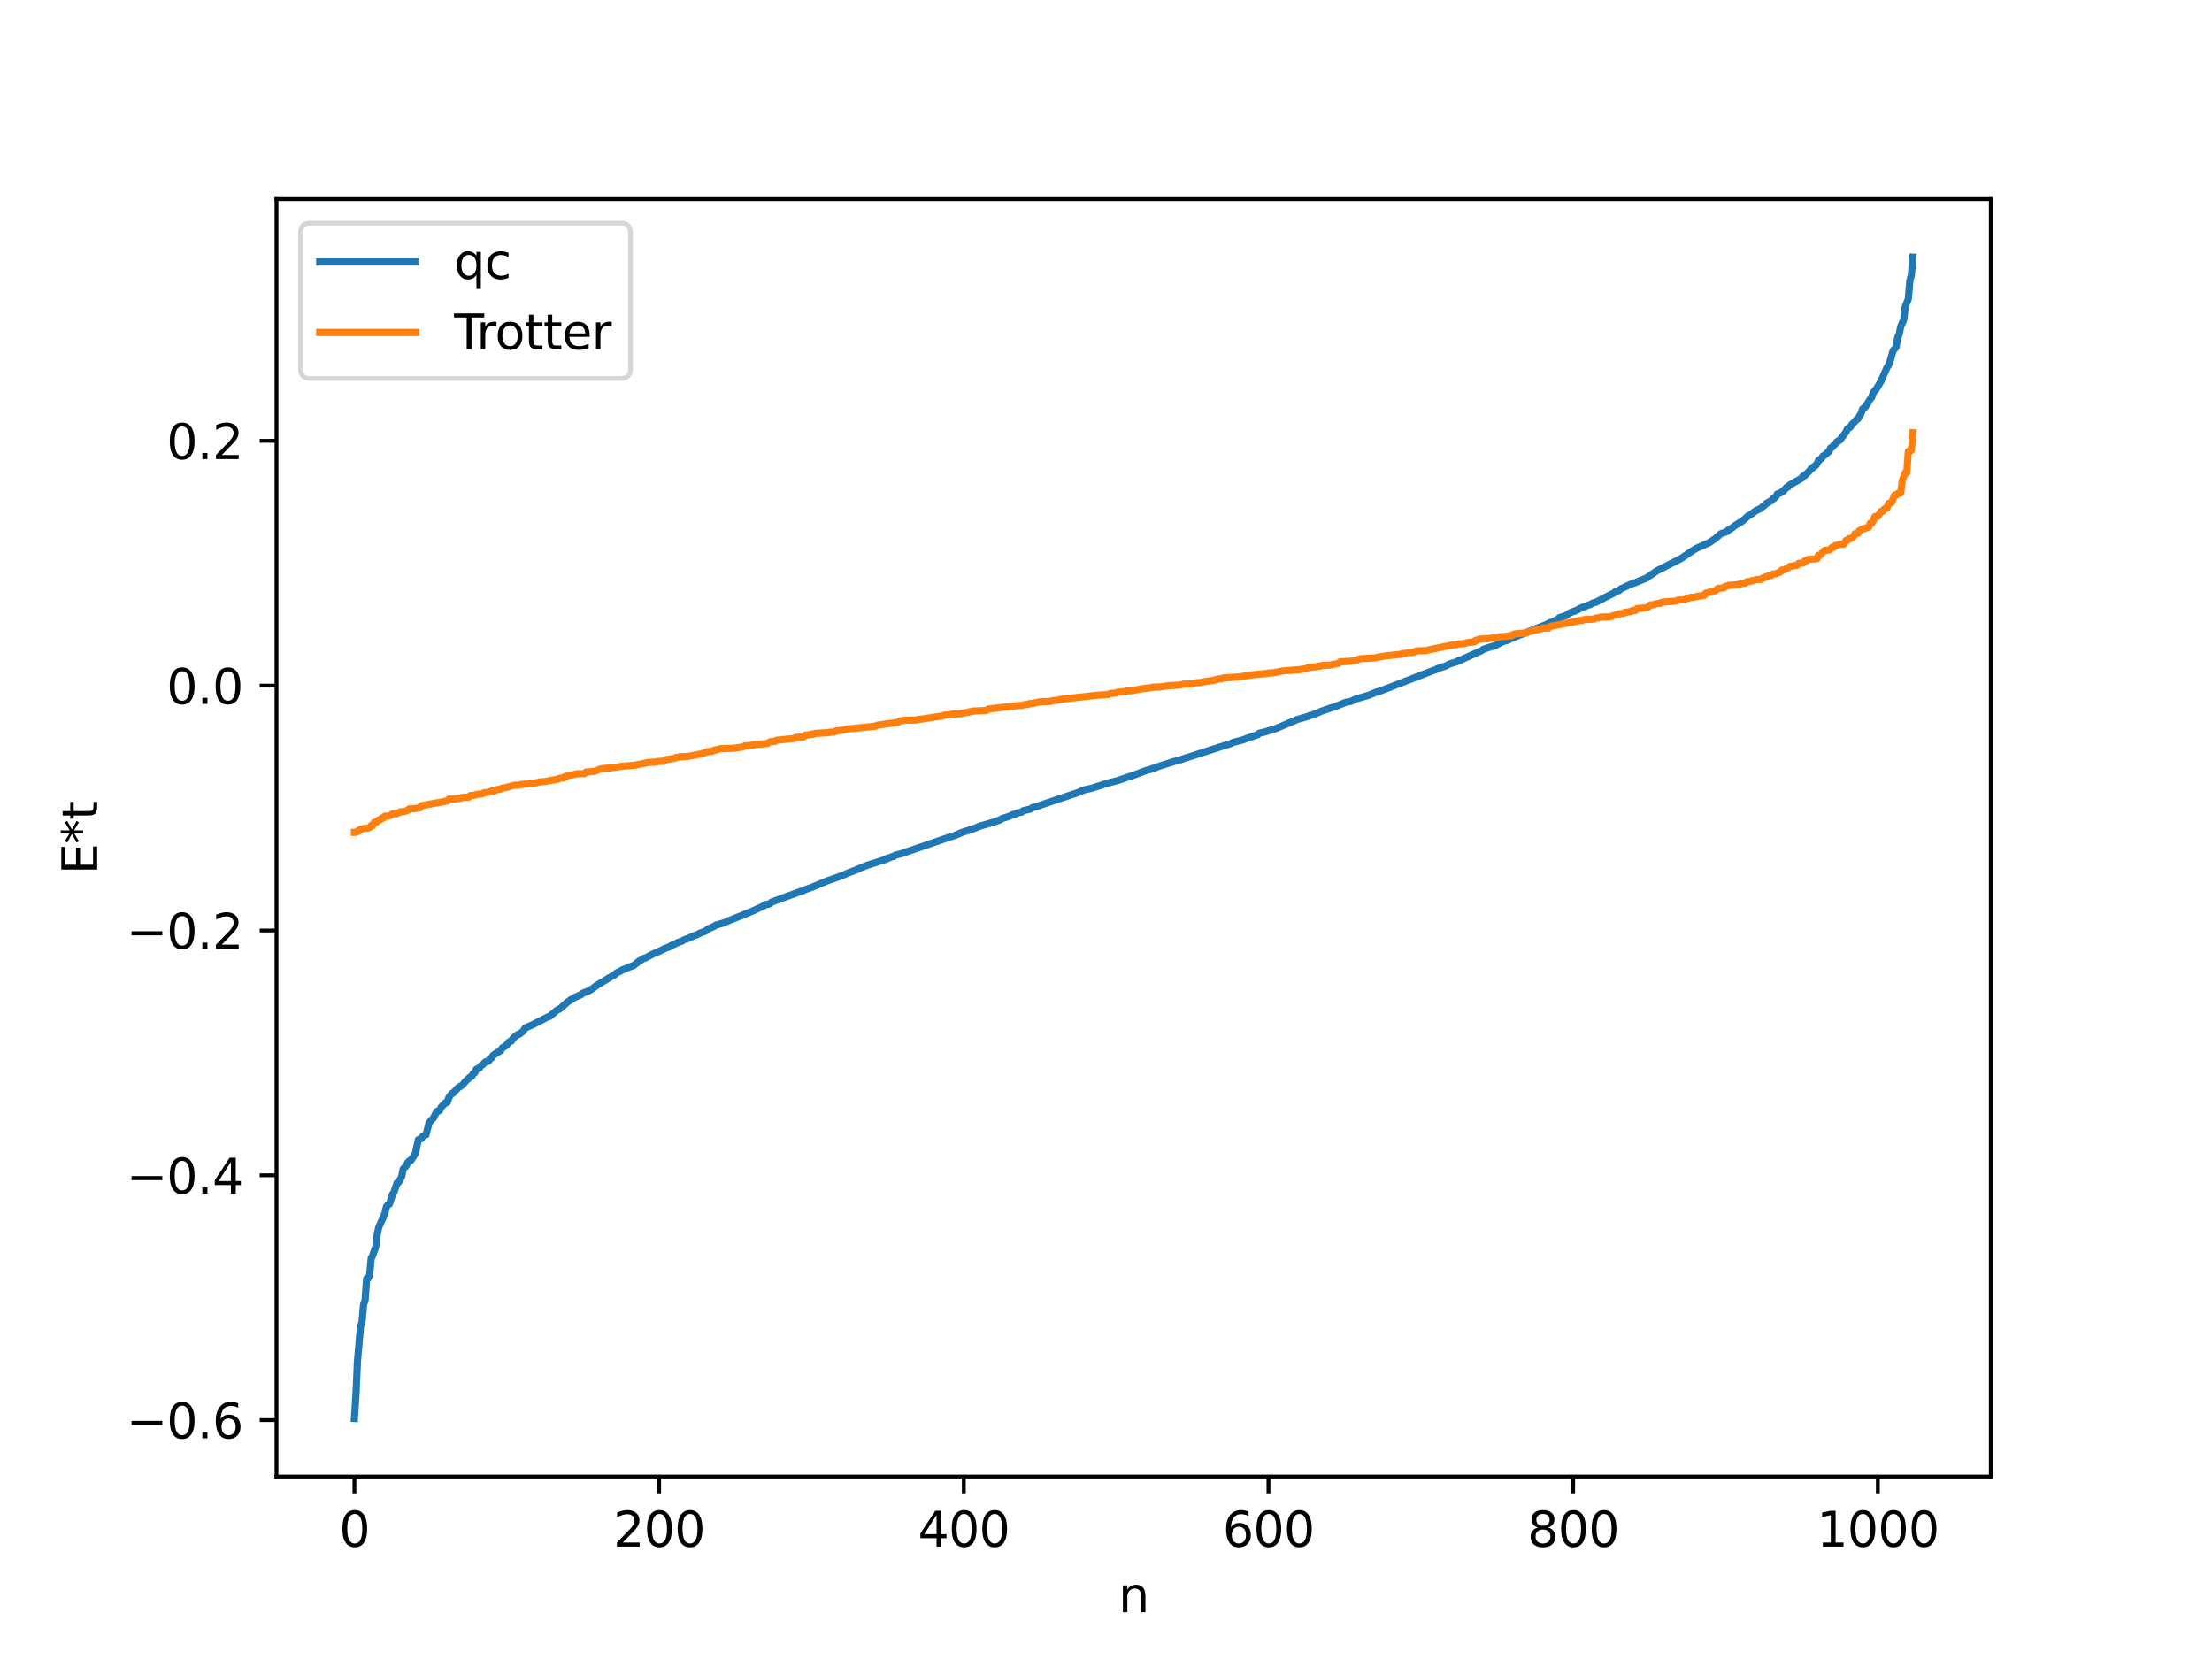 <?xml version="1.0" encoding="utf-8" standalone="no"?>
<!DOCTYPE svg PUBLIC "-//W3C//DTD SVG 1.1//EN"
  "http://www.w3.org/Graphics/SVG/1.1/DTD/svg11.dtd">
<svg xmlns:xlink="http://www.w3.org/1999/xlink" width="460.8pt" height="345.6pt" viewBox="0 0 460.8 345.6" xmlns="http://www.w3.org/2000/svg" version="1.1">
 <defs>
  <style type="text/css">*{stroke-linejoin: round; stroke-linecap: butt}</style>
 </defs>
 <g id="figure_1">
  <g id="patch_1">
   <path d="M 0 345.6 
L 460.8 345.6 
L 460.8 0 
L 0 0 
z
" style="fill: #ffffff"/>
  </g>
  <g id="axes_1">
   <g id="patch_2">
    <path d="M 57.6 307.584 
L 414.72 307.584 
L 414.72 41.472 
L 57.6 41.472 
z
" style="fill: #ffffff"/>
   </g>
   <g id="matplotlib.axis_1">
    <g id="xtick_1">
     <g id="line2d_1">
      <defs>
       <path id="m9317041ef8" d="M 0 0 
L 0 3.5 
" style="stroke: #000000; stroke-width: 0.8"/>
      </defs>
      <g>
       <use xlink:href="#m9317041ef8" x="73.833" y="307.584" style="stroke: #000000; stroke-width: 0.8"/>
      </g>
     </g>
     <g id="text_1">
      <!-- 0 -->
      <g transform="translate(70.651 322.182) scale(0.1 -0.1)">
       <defs>
        <path id="DejaVuSans-30" d="M 2034 4250 
Q 1547 4250 1301 3770 
Q 1056 3291 1056 2328 
Q 1056 1369 1301 889 
Q 1547 409 2034 409 
Q 2525 409 2770 889 
Q 3016 1369 3016 2328 
Q 3016 3291 2770 3770 
Q 2525 4250 2034 4250 
z
M 2034 4750 
Q 2819 4750 3233 4129 
Q 3647 3509 3647 2328 
Q 3647 1150 3233 529 
Q 2819 -91 2034 -91 
Q 1250 -91 836 529 
Q 422 1150 422 2328 
Q 422 3509 836 4129 
Q 1250 4750 2034 4750 
z
" transform="scale(0.016)"/>
       </defs>
       <use xlink:href="#DejaVuSans-30"/>
      </g>
     </g>
    </g>
    <g id="xtick_2">
     <g id="line2d_2">
      <g>
       <use xlink:href="#m9317041ef8" x="137.304" y="307.584" style="stroke: #000000; stroke-width: 0.8"/>
      </g>
     </g>
     <g id="text_2">
      <!-- 200 -->
      <g transform="translate(127.76 322.182) scale(0.1 -0.1)">
       <defs>
        <path id="DejaVuSans-32" d="M 1228 531 
L 3431 531 
L 3431 0 
L 469 0 
L 469 531 
Q 828 903 1448 1529 
Q 2069 2156 2228 2338 
Q 2531 2678 2651 2914 
Q 2772 3150 2772 3378 
Q 2772 3750 2511 3984 
Q 2250 4219 1831 4219 
Q 1534 4219 1204 4116 
Q 875 4013 500 3803 
L 500 4441 
Q 881 4594 1212 4672 
Q 1544 4750 1819 4750 
Q 2544 4750 2975 4387 
Q 3406 4025 3406 3419 
Q 3406 3131 3298 2873 
Q 3191 2616 2906 2266 
Q 2828 2175 2409 1742 
Q 1991 1309 1228 531 
z
" transform="scale(0.016)"/>
       </defs>
       <use xlink:href="#DejaVuSans-32"/>
       <use xlink:href="#DejaVuSans-30" x="63.623"/>
       <use xlink:href="#DejaVuSans-30" x="127.246"/>
      </g>
     </g>
    </g>
    <g id="xtick_3">
     <g id="line2d_3">
      <g>
       <use xlink:href="#m9317041ef8" x="200.775" y="307.584" style="stroke: #000000; stroke-width: 0.8"/>
      </g>
     </g>
     <g id="text_3">
      <!-- 400 -->
      <g transform="translate(191.231 322.182) scale(0.1 -0.1)">
       <defs>
        <path id="DejaVuSans-34" d="M 2419 4116 
L 825 1625 
L 2419 1625 
L 2419 4116 
z
M 2253 4666 
L 3047 4666 
L 3047 1625 
L 3713 1625 
L 3713 1100 
L 3047 1100 
L 3047 0 
L 2419 0 
L 2419 1100 
L 313 1100 
L 313 1709 
L 2253 4666 
z
" transform="scale(0.016)"/>
       </defs>
       <use xlink:href="#DejaVuSans-34"/>
       <use xlink:href="#DejaVuSans-30" x="63.623"/>
       <use xlink:href="#DejaVuSans-30" x="127.246"/>
      </g>
     </g>
    </g>
    <g id="xtick_4">
     <g id="line2d_4">
      <g>
       <use xlink:href="#m9317041ef8" x="264.246" y="307.584" style="stroke: #000000; stroke-width: 0.8"/>
      </g>
     </g>
     <g id="text_4">
      <!-- 600 -->
      <g transform="translate(254.702 322.182) scale(0.1 -0.1)">
       <defs>
        <path id="DejaVuSans-36" d="M 2113 2584 
Q 1688 2584 1439 2293 
Q 1191 2003 1191 1497 
Q 1191 994 1439 701 
Q 1688 409 2113 409 
Q 2538 409 2786 701 
Q 3034 994 3034 1497 
Q 3034 2003 2786 2293 
Q 2538 2584 2113 2584 
z
M 3366 4563 
L 3366 3988 
Q 3128 4100 2886 4159 
Q 2644 4219 2406 4219 
Q 1781 4219 1451 3797 
Q 1122 3375 1075 2522 
Q 1259 2794 1537 2939 
Q 1816 3084 2150 3084 
Q 2853 3084 3261 2657 
Q 3669 2231 3669 1497 
Q 3669 778 3244 343 
Q 2819 -91 2113 -91 
Q 1303 -91 875 529 
Q 447 1150 447 2328 
Q 447 3434 972 4092 
Q 1497 4750 2381 4750 
Q 2619 4750 2861 4703 
Q 3103 4656 3366 4563 
z
" transform="scale(0.016)"/>
       </defs>
       <use xlink:href="#DejaVuSans-36"/>
       <use xlink:href="#DejaVuSans-30" x="63.623"/>
       <use xlink:href="#DejaVuSans-30" x="127.246"/>
      </g>
     </g>
    </g>
    <g id="xtick_5">
     <g id="line2d_5">
      <g>
       <use xlink:href="#m9317041ef8" x="327.717" y="307.584" style="stroke: #000000; stroke-width: 0.8"/>
      </g>
     </g>
     <g id="text_5">
      <!-- 800 -->
      <g transform="translate(318.173 322.182) scale(0.1 -0.1)">
       <defs>
        <path id="DejaVuSans-38" d="M 2034 2216 
Q 1584 2216 1326 1975 
Q 1069 1734 1069 1313 
Q 1069 891 1326 650 
Q 1584 409 2034 409 
Q 2484 409 2743 651 
Q 3003 894 3003 1313 
Q 3003 1734 2745 1975 
Q 2488 2216 2034 2216 
z
M 1403 2484 
Q 997 2584 770 2862 
Q 544 3141 544 3541 
Q 544 4100 942 4425 
Q 1341 4750 2034 4750 
Q 2731 4750 3128 4425 
Q 3525 4100 3525 3541 
Q 3525 3141 3298 2862 
Q 3072 2584 2669 2484 
Q 3125 2378 3379 2068 
Q 3634 1759 3634 1313 
Q 3634 634 3220 271 
Q 2806 -91 2034 -91 
Q 1263 -91 848 271 
Q 434 634 434 1313 
Q 434 1759 690 2068 
Q 947 2378 1403 2484 
z
M 1172 3481 
Q 1172 3119 1398 2916 
Q 1625 2713 2034 2713 
Q 2441 2713 2670 2916 
Q 2900 3119 2900 3481 
Q 2900 3844 2670 4047 
Q 2441 4250 2034 4250 
Q 1625 4250 1398 4047 
Q 1172 3844 1172 3481 
z
" transform="scale(0.016)"/>
       </defs>
       <use xlink:href="#DejaVuSans-38"/>
       <use xlink:href="#DejaVuSans-30" x="63.623"/>
       <use xlink:href="#DejaVuSans-30" x="127.246"/>
      </g>
     </g>
    </g>
    <g id="xtick_6">
     <g id="line2d_6">
      <g>
       <use xlink:href="#m9317041ef8" x="391.188" y="307.584" style="stroke: #000000; stroke-width: 0.8"/>
      </g>
     </g>
     <g id="text_6">
      <!-- 1000 -->
      <g transform="translate(378.463 322.182) scale(0.1 -0.1)">
       <defs>
        <path id="DejaVuSans-31" d="M 794 531 
L 1825 531 
L 1825 4091 
L 703 3866 
L 703 4441 
L 1819 4666 
L 2450 4666 
L 2450 531 
L 3481 531 
L 3481 0 
L 794 0 
L 794 531 
z
" transform="scale(0.016)"/>
       </defs>
       <use xlink:href="#DejaVuSans-31"/>
       <use xlink:href="#DejaVuSans-30" x="63.623"/>
       <use xlink:href="#DejaVuSans-30" x="127.246"/>
       <use xlink:href="#DejaVuSans-30" x="190.869"/>
      </g>
     </g>
    </g>
    <g id="text_7">
     <!-- n -->
     <g transform="translate(232.991 335.861) scale(0.1 -0.1)">
      <defs>
       <path id="DejaVuSans-6e" d="M 3513 2113 
L 3513 0 
L 2938 0 
L 2938 2094 
Q 2938 2591 2744 2837 
Q 2550 3084 2163 3084 
Q 1697 3084 1428 2787 
Q 1159 2491 1159 1978 
L 1159 0 
L 581 0 
L 581 3500 
L 1159 3500 
L 1159 2956 
Q 1366 3272 1645 3428 
Q 1925 3584 2291 3584 
Q 2894 3584 3203 3211 
Q 3513 2838 3513 2113 
z
" transform="scale(0.016)"/>
      </defs>
      <use xlink:href="#DejaVuSans-6e"/>
     </g>
    </g>
   </g>
   <g id="matplotlib.axis_2">
    <g id="ytick_1">
     <g id="line2d_7">
      <defs>
       <path id="m12dcce694f" d="M 0 0 
L -3.5 0 
" style="stroke: #000000; stroke-width: 0.8"/>
      </defs>
      <g>
       <use xlink:href="#m12dcce694f" x="57.6" y="295.83" style="stroke: #000000; stroke-width: 0.8"/>
      </g>
     </g>
     <g id="text_8">
      <!-- −0.6 -->
      <g transform="translate(26.317 299.629) scale(0.1 -0.1)">
       <defs>
        <path id="DejaVuSans-2212" d="M 678 2272 
L 4684 2272 
L 4684 1741 
L 678 1741 
L 678 2272 
z
" transform="scale(0.016)"/>
        <path id="DejaVuSans-2e" d="M 684 794 
L 1344 794 
L 1344 0 
L 684 0 
L 684 794 
z
" transform="scale(0.016)"/>
       </defs>
       <use xlink:href="#DejaVuSans-2212"/>
       <use xlink:href="#DejaVuSans-30" x="83.789"/>
       <use xlink:href="#DejaVuSans-2e" x="147.412"/>
       <use xlink:href="#DejaVuSans-36" x="179.199"/>
      </g>
     </g>
    </g>
    <g id="ytick_2">
     <g id="line2d_8">
      <g>
       <use xlink:href="#m12dcce694f" x="57.6" y="244.831" style="stroke: #000000; stroke-width: 0.8"/>
      </g>
     </g>
     <g id="text_9">
      <!-- −0.4 -->
      <g transform="translate(26.317 248.63) scale(0.1 -0.1)">
       <use xlink:href="#DejaVuSans-2212"/>
       <use xlink:href="#DejaVuSans-30" x="83.789"/>
       <use xlink:href="#DejaVuSans-2e" x="147.412"/>
       <use xlink:href="#DejaVuSans-34" x="179.199"/>
      </g>
     </g>
    </g>
    <g id="ytick_3">
     <g id="line2d_9">
      <g>
       <use xlink:href="#m12dcce694f" x="57.6" y="193.832" style="stroke: #000000; stroke-width: 0.8"/>
      </g>
     </g>
     <g id="text_10">
      <!-- −0.2 -->
      <g transform="translate(26.317 197.631) scale(0.1 -0.1)">
       <use xlink:href="#DejaVuSans-2212"/>
       <use xlink:href="#DejaVuSans-30" x="83.789"/>
       <use xlink:href="#DejaVuSans-2e" x="147.412"/>
       <use xlink:href="#DejaVuSans-32" x="179.199"/>
      </g>
     </g>
    </g>
    <g id="ytick_4">
     <g id="line2d_10">
      <g>
       <use xlink:href="#m12dcce694f" x="57.6" y="142.833" style="stroke: #000000; stroke-width: 0.8"/>
      </g>
     </g>
     <g id="text_11">
      <!-- 0.0 -->
      <g transform="translate(34.697 146.632) scale(0.1 -0.1)">
       <use xlink:href="#DejaVuSans-30"/>
       <use xlink:href="#DejaVuSans-2e" x="63.623"/>
       <use xlink:href="#DejaVuSans-30" x="95.41"/>
      </g>
     </g>
    </g>
    <g id="ytick_5">
     <g id="line2d_11">
      <g>
       <use xlink:href="#m12dcce694f" x="57.6" y="91.834" style="stroke: #000000; stroke-width: 0.8"/>
      </g>
     </g>
     <g id="text_12">
      <!-- 0.2 -->
      <g transform="translate(34.697 95.633) scale(0.1 -0.1)">
       <use xlink:href="#DejaVuSans-30"/>
       <use xlink:href="#DejaVuSans-2e" x="63.623"/>
       <use xlink:href="#DejaVuSans-32" x="95.41"/>
      </g>
     </g>
    </g>
    <g id="text_13">
     <!-- E*t -->
     <g transform="translate(20.238 182.148) rotate(-90) scale(0.1 -0.1)">
      <defs>
       <path id="DejaVuSans-45" d="M 628 4666 
L 3578 4666 
L 3578 4134 
L 1259 4134 
L 1259 2753 
L 3481 2753 
L 3481 2222 
L 1259 2222 
L 1259 531 
L 3634 531 
L 3634 0 
L 628 0 
L 628 4666 
z
" transform="scale(0.016)"/>
       <path id="DejaVuSans-2a" d="M 3009 3897 
L 1888 3291 
L 3009 2681 
L 2828 2375 
L 1778 3009 
L 1778 1831 
L 1422 1831 
L 1422 3009 
L 372 2375 
L 191 2681 
L 1313 3291 
L 191 3897 
L 372 4206 
L 1422 3572 
L 1422 4750 
L 1778 4750 
L 1778 3572 
L 2828 4206 
L 3009 3897 
z
" transform="scale(0.016)"/>
       <path id="DejaVuSans-74" d="M 1172 4494 
L 1172 3500 
L 2356 3500 
L 2356 3053 
L 1172 3053 
L 1172 1153 
Q 1172 725 1289 603 
Q 1406 481 1766 481 
L 2356 481 
L 2356 0 
L 1766 0 
Q 1100 0 847 248 
Q 594 497 594 1153 
L 594 3053 
L 172 3053 
L 172 3500 
L 594 3500 
L 594 4494 
L 1172 4494 
z
" transform="scale(0.016)"/>
      </defs>
      <use xlink:href="#DejaVuSans-45"/>
      <use xlink:href="#DejaVuSans-2a" x="63.184"/>
      <use xlink:href="#DejaVuSans-74" x="113.184"/>
     </g>
    </g>
   </g>
   <g id="line2d_12">
    <path d="M 73.833 295.488 
L 74.15 290.588 
L 74.467 283.549 
L 75.102 276.358 
L 75.42 275.37 
L 75.737 271.747 
L 76.054 270.885 
L 76.372 266.409 
L 76.689 266.291 
L 77.006 265.578 
L 77.324 262.119 
L 77.641 261.508 
L 78.276 259.703 
L 78.593 257.014 
L 78.91 255.643 
L 80.18 252.802 
L 80.497 251.371 
L 80.815 250.986 
L 81.132 250.816 
L 81.767 248.777 
L 82.084 248.345 
L 82.719 246.405 
L 83.036 246.293 
L 83.671 245.121 
L 83.988 243.543 
L 84.623 242.825 
L 84.94 242.177 
L 85.258 241.834 
L 85.575 241.768 
L 86.527 240.311 
L 87.162 237.41 
L 87.796 237.17 
L 88.114 236.647 
L 88.748 236.391 
L 89.383 233.901 
L 90.335 232.841 
L 90.97 231.528 
L 91.287 231.501 
L 91.605 231.276 
L 91.922 230.615 
L 92.874 229.671 
L 93.191 229.626 
L 93.509 228.606 
L 94.143 227.784 
L 94.461 227.661 
L 95.413 226.617 
L 96.365 226.004 
L 97 225.234 
L 97.952 224.363 
L 98.269 224.251 
L 98.586 223.627 
L 98.904 223.469 
L 99.221 222.758 
L 99.856 222.51 
L 100.173 222.015 
L 100.491 221.841 
L 101.125 221.21 
L 101.76 221.062 
L 102.077 220.558 
L 102.395 220.418 
L 102.712 219.86 
L 103.981 219.027 
L 104.299 218.876 
L 104.616 218.312 
L 105.568 217.715 
L 105.886 217.176 
L 106.203 216.953 
L 106.52 216.894 
L 106.838 216.333 
L 107.79 215.544 
L 108.107 215.48 
L 109.059 214.75 
L 109.377 214.155 
L 110.963 213.469 
L 114.137 211.832 
L 114.454 211.774 
L 116.041 210.435 
L 116.676 210.12 
L 118.262 208.699 
L 118.58 208.54 
L 118.897 208.243 
L 119.215 208.162 
L 119.532 207.867 
L 120.801 207.323 
L 121.119 207.163 
L 121.436 206.879 
L 122.705 206.39 
L 123.34 206.003 
L 124.292 205.282 
L 126.196 204.136 
L 126.831 203.735 
L 128.1 203.011 
L 128.418 202.686 
L 129.37 202.23 
L 129.687 202.023 
L 130.322 201.792 
L 131.591 201.248 
L 131.909 201.209 
L 133.178 200.172 
L 133.496 200.054 
L 134.13 199.621 
L 134.448 199.565 
L 136.034 198.727 
L 137.621 198.03 
L 138.573 197.558 
L 139.525 197.213 
L 139.843 196.952 
L 140.477 196.713 
L 141.112 196.384 
L 141.747 196.139 
L 142.064 196.059 
L 142.699 195.679 
L 143.016 195.643 
L 144.286 195.054 
L 145.238 194.701 
L 145.872 194.355 
L 146.824 194.017 
L 147.142 193.865 
L 147.459 193.534 
L 148.729 192.994 
L 149.046 192.748 
L 150.95 192.196 
L 151.585 191.868 
L 154.441 190.743 
L 156.98 189.686 
L 159.201 188.654 
L 159.519 188.432 
L 160.153 188.357 
L 160.788 187.897 
L 166.818 185.691 
L 167.135 185.629 
L 167.77 185.305 
L 169.039 184.875 
L 172.213 183.544 
L 175.704 182.299 
L 176.339 181.994 
L 178.56 181.132 
L 179.512 180.683 
L 179.829 180.597 
L 180.464 180.312 
L 184.59 179.005 
L 184.907 178.765 
L 185.224 178.729 
L 185.859 178.443 
L 186.177 178.416 
L 186.494 178.146 
L 187.763 177.835 
L 197.919 174.339 
L 198.871 174.06 
L 200.458 173.387 
L 202.362 172.784 
L 204.266 172.057 
L 206.805 171.325 
L 208.391 170.771 
L 208.709 170.537 
L 210.296 170.035 
L 210.93 169.72 
L 211.565 169.548 
L 211.882 169.366 
L 212.834 169.179 
L 213.152 168.886 
L 214.739 168.519 
L 215.056 168.257 
L 216.008 168.012 
L 216.96 167.651 
L 224.577 165.1 
L 225.846 164.551 
L 227.433 164.204 
L 228.385 163.887 
L 229.02 163.698 
L 230.924 163.079 
L 232.828 162.607 
L 235.049 161.85 
L 236.001 161.543 
L 238.858 160.481 
L 239.492 160.337 
L 240.127 160.053 
L 240.444 160.031 
L 241.396 159.64 
L 244.57 158.63 
L 245.522 158.416 
L 246.791 157.968 
L 247.426 157.77 
L 255.995 155.012 
L 256.312 154.954 
L 256.947 154.636 
L 258.851 154.151 
L 259.803 153.788 
L 262.024 153.042 
L 262.342 152.732 
L 263.294 152.532 
L 265.833 151.758 
L 270.276 149.867 
L 272.497 149.223 
L 272.815 149.061 
L 273.132 149.034 
L 275.353 148.129 
L 277.258 147.464 
L 277.892 147.304 
L 280.431 146.268 
L 281.383 146.124 
L 282.335 145.644 
L 285.191 144.816 
L 286.778 144.146 
L 287.413 143.992 
L 298.52 139.694 
L 299.155 139.494 
L 299.472 139.274 
L 301.059 138.779 
L 302.011 138.303 
L 303.598 137.818 
L 303.915 137.579 
L 304.233 137.526 
L 304.867 137.221 
L 308.676 135.516 
L 308.993 135.249 
L 311.532 134.448 
L 313.119 133.631 
L 313.753 133.466 
L 314.071 133.396 
L 314.705 133.041 
L 322.322 130.028 
L 322.957 129.656 
L 323.274 129.617 
L 324.543 128.992 
L 324.861 128.667 
L 325.813 128.369 
L 326.13 128.265 
L 327.082 127.639 
L 328.352 127.174 
L 329.621 126.52 
L 330.256 126.324 
L 330.891 126.028 
L 331.208 125.976 
L 331.843 125.621 
L 332.477 125.44 
L 336.286 123.488 
L 336.603 123.178 
L 337.238 123.05 
L 337.555 122.716 
L 339.777 121.679 
L 340.411 121.468 
L 342.95 120.433 
L 345.172 118.904 
L 350.249 116.314 
L 351.836 115.215 
L 352.788 114.594 
L 353.423 114.215 
L 354.692 113.661 
L 355.644 113.228 
L 355.962 113.133 
L 356.914 112.456 
L 357.231 112.294 
L 358.183 111.445 
L 358.5 111.182 
L 359.77 110.74 
L 360.087 110.365 
L 360.405 110.28 
L 361.674 109.318 
L 361.991 109.198 
L 362.309 108.9 
L 362.626 108.813 
L 363.261 108.302 
L 363.896 107.731 
L 364.213 107.419 
L 364.53 107.309 
L 365.8 106.374 
L 366.752 105.945 
L 367.386 105.408 
L 368.021 104.864 
L 368.973 104.32 
L 369.291 103.914 
L 369.608 103.813 
L 369.925 103.49 
L 370.243 102.908 
L 370.877 102.714 
L 371.195 102.431 
L 371.512 102.316 
L 372.147 101.534 
L 372.464 101.479 
L 372.781 101.057 
L 375.32 99.63 
L 375.638 99.154 
L 375.955 99.083 
L 376.59 98.433 
L 376.907 98.166 
L 377.224 97.695 
L 377.542 97.532 
L 377.859 97.178 
L 378.177 97.046 
L 378.494 96.625 
L 378.811 95.951 
L 379.446 95.523 
L 379.763 95.021 
L 380.398 94.602 
L 380.715 94.231 
L 381.033 94.053 
L 381.35 93.316 
L 381.667 93.184 
L 381.985 92.754 
L 382.302 92.527 
L 382.62 92.054 
L 383.254 91.724 
L 384.524 90.039 
L 384.841 89.356 
L 385.476 88.957 
L 385.793 88.391 
L 386.11 88.141 
L 386.745 87.399 
L 387.062 87.238 
L 387.697 86.104 
L 388.015 85.187 
L 388.332 84.997 
L 388.649 84.665 
L 389.601 83.143 
L 389.919 82.762 
L 390.236 81.772 
L 390.871 81.044 
L 391.823 79.446 
L 393.092 76.56 
L 393.41 76.083 
L 393.727 75.294 
L 394.362 73.063 
L 394.996 72.317 
L 395.314 70.277 
L 395.631 69.691 
L 395.948 68.054 
L 396.583 66.603 
L 396.9 63.881 
L 397.535 62.269 
L 397.853 58.498 
L 398.17 57.311 
L 398.487 53.568 
L 398.487 53.568 
" clip-path="url(#p41d697c17f)" style="fill: none; stroke: #1f77b4; stroke-width: 1.5; stroke-linecap: square"/>
   </g>
   <g id="line2d_13">
    <path d="M 73.833 173.395 
L 74.15 173.395 
L 74.467 173.12 
L 74.785 173.12 
L 75.102 172.728 
L 75.42 172.728 
L 75.737 172.573 
L 76.689 172.508 
L 77.006 172.373 
L 77.324 171.99 
L 77.641 171.99 
L 77.958 171.323 
L 78.276 171.323 
L 78.593 171.133 
L 78.91 170.784 
L 79.228 170.784 
L 79.545 170.413 
L 79.862 170.413 
L 80.18 170.015 
L 81.132 169.984 
L 81.449 169.822 
L 81.767 169.528 
L 82.719 169.491 
L 83.353 169.118 
L 84.305 169.036 
L 84.94 168.808 
L 85.258 168.499 
L 86.21 168.482 
L 86.844 168.374 
L 87.479 168.278 
L 87.796 167.843 
L 93.191 166.857 
L 93.509 166.471 
L 94.461 166.466 
L 95.096 166.347 
L 95.73 166.34 
L 96.365 166.099 
L 97.634 166.057 
L 97.952 165.736 
L 98.904 165.666 
L 99.221 165.51 
L 99.856 165.416 
L 100.491 165.382 
L 100.808 165.146 
L 101.76 165.039 
L 102.395 164.795 
L 103.029 164.767 
L 103.347 164.527 
L 103.664 164.527 
L 103.981 164.391 
L 104.299 164.391 
L 104.616 164.178 
L 105.251 164.099 
L 107.155 163.582 
L 108.107 163.556 
L 108.424 163.425 
L 110.011 163.314 
L 110.329 163.187 
L 111.281 163.142 
L 112.55 162.874 
L 113.502 162.813 
L 115.089 162.49 
L 115.406 162.49 
L 115.724 162.369 
L 116.041 162.369 
L 116.676 162.103 
L 117.31 162.069 
L 117.628 161.831 
L 117.945 161.831 
L 118.262 161.536 
L 119.215 161.428 
L 120.167 161.195 
L 121.753 161.153 
L 122.071 160.829 
L 123.023 160.765 
L 123.658 160.678 
L 123.975 160.655 
L 124.927 160.235 
L 125.879 160.074 
L 127.148 159.975 
L 130.005 159.575 
L 130.957 159.535 
L 131.591 159.451 
L 131.909 159.451 
L 132.543 159.338 
L 135.082 158.836 
L 136.669 158.746 
L 136.986 158.616 
L 138.256 158.587 
L 138.891 158.22 
L 140.477 157.988 
L 140.795 157.805 
L 141.112 157.805 
L 141.429 157.665 
L 143.334 157.567 
L 144.92 157.275 
L 145.555 157.132 
L 145.872 157.132 
L 147.459 156.575 
L 148.411 156.505 
L 148.729 156.272 
L 149.046 156.272 
L 149.998 155.976 
L 152.854 155.876 
L 154.758 155.604 
L 155.076 155.392 
L 155.71 155.37 
L 156.345 155.264 
L 156.98 155.23 
L 157.297 155.04 
L 159.836 154.902 
L 160.471 154.491 
L 161.423 154.458 
L 161.74 154.211 
L 164.596 153.913 
L 165.231 153.892 
L 165.866 153.6 
L 167.453 153.491 
L 167.77 153.132 
L 168.405 153.111 
L 169.039 152.955 
L 169.357 152.955 
L 169.674 152.794 
L 172.53 152.618 
L 173.165 152.518 
L 173.8 152.51 
L 174.117 152.277 
L 175.704 152.077 
L 176.656 151.818 
L 177.925 151.734 
L 182.368 151.275 
L 182.686 151.086 
L 187.129 150.458 
L 187.446 150.2 
L 188.398 150.051 
L 190.937 149.985 
L 191.254 149.855 
L 192.206 149.778 
L 195.697 149.217 
L 196.332 149.181 
L 196.649 148.992 
L 197.919 148.894 
L 198.553 148.723 
L 200.14 148.678 
L 200.775 148.505 
L 201.092 148.505 
L 201.41 148.38 
L 201.727 148.38 
L 202.044 148.249 
L 202.362 148.249 
L 202.679 148.124 
L 205.218 148.021 
L 205.535 147.982 
L 205.853 147.714 
L 211.248 147.086 
L 211.882 147.001 
L 212.834 146.954 
L 213.469 146.767 
L 214.104 146.753 
L 214.421 146.581 
L 215.373 146.536 
L 215.691 146.376 
L 216.325 146.278 
L 216.96 146.163 
L 218.864 146.127 
L 219.181 145.986 
L 220.134 145.883 
L 220.451 145.871 
L 220.768 145.709 
L 221.086 145.709 
L 221.72 145.587 
L 227.75 144.929 
L 228.385 144.848 
L 230.924 144.659 
L 231.241 144.476 
L 232.51 144.366 
L 232.828 144.192 
L 234.415 144.085 
L 234.732 143.931 
L 236.001 143.862 
L 237.588 143.538 
L 239.492 143.294 
L 240.127 143.149 
L 241.714 143.089 
L 242.666 142.947 
L 243.618 142.835 
L 244.57 142.774 
L 245.839 142.707 
L 246.474 142.512 
L 248.378 142.471 
L 249.013 142.248 
L 249.965 142.191 
L 250.6 142.078 
L 251.552 141.895 
L 251.869 141.895 
L 252.504 141.75 
L 252.821 141.749 
L 253.139 141.596 
L 253.456 141.596 
L 253.773 141.445 
L 254.408 141.427 
L 254.725 141.252 
L 258.216 141.006 
L 260.755 140.597 
L 263.294 140.349 
L 263.611 140.349 
L 264.246 140.199 
L 265.198 140.158 
L 266.15 139.976 
L 267.42 139.748 
L 270.593 139.519 
L 271.545 139.366 
L 272.18 139.27 
L 272.497 139.05 
L 273.767 138.957 
L 274.719 138.773 
L 275.036 138.773 
L 275.353 138.647 
L 276.94 138.557 
L 278.844 138.2 
L 279.162 137.88 
L 281.066 137.783 
L 282.653 137.516 
L 283.287 137.236 
L 286.461 137.045 
L 287.413 136.829 
L 288.048 136.728 
L 288.682 136.638 
L 291.539 136.319 
L 291.856 136.319 
L 292.173 136.144 
L 292.808 136.132 
L 293.125 135.992 
L 294.395 135.911 
L 295.029 135.605 
L 296.934 135.533 
L 302.646 134.338 
L 303.281 134.314 
L 303.915 134.129 
L 304.867 134.114 
L 305.502 133.917 
L 306.137 133.812 
L 307.089 133.723 
L 307.406 133.365 
L 307.724 133.365 
L 308.041 133.176 
L 310.262 133.009 
L 310.897 132.916 
L 312.167 132.76 
L 312.484 132.633 
L 313.436 132.603 
L 314.071 132.507 
L 315.023 132.367 
L 315.34 132.109 
L 315.975 132.011 
L 316.927 131.933 
L 317.879 131.859 
L 318.831 131.46 
L 321.053 130.991 
L 321.37 130.851 
L 322.639 130.822 
L 322.957 130.459 
L 323.591 130.36 
L 329.304 129.241 
L 329.621 129.241 
L 329.939 129.067 
L 332.16 128.956 
L 332.477 128.741 
L 333.112 128.683 
L 333.429 128.549 
L 335.334 128.496 
L 337.238 127.879 
L 338.19 127.791 
L 338.507 127.56 
L 338.824 127.56 
L 339.459 127.383 
L 339.777 127.383 
L 340.094 127.166 
L 340.729 127.156 
L 341.046 126.763 
L 342.315 126.678 
L 343.267 126.502 
L 343.902 125.996 
L 344.537 125.985 
L 344.854 125.782 
L 345.489 125.714 
L 345.806 125.705 
L 346.124 125.478 
L 346.758 125.403 
L 349.297 125.191 
L 349.615 125.012 
L 350.884 124.969 
L 351.519 124.594 
L 351.836 124.594 
L 352.153 124.436 
L 352.788 124.43 
L 353.74 124.192 
L 354.692 124.083 
L 355.01 124.03 
L 355.327 123.567 
L 355.644 123.567 
L 355.962 123.383 
L 356.596 123.301 
L 356.914 123.088 
L 357.231 123.088 
L 357.548 122.929 
L 357.866 122.578 
L 359.135 122.454 
L 359.453 122.115 
L 359.77 122.115 
L 360.087 121.929 
L 361.357 121.86 
L 361.991 121.781 
L 362.309 121.779 
L 362.626 121.574 
L 363.578 121.466 
L 363.896 121.157 
L 364.53 121.143 
L 364.848 120.989 
L 365.165 120.989 
L 365.8 120.737 
L 366.752 120.697 
L 367.069 120.449 
L 367.386 120.449 
L 367.704 120.211 
L 368.021 120.211 
L 368.339 119.934 
L 368.973 119.886 
L 369.291 119.582 
L 369.925 119.535 
L 370.877 119.148 
L 371.195 118.747 
L 371.512 118.747 
L 372.464 118.332 
L 372.781 118.016 
L 374.368 117.757 
L 374.686 117.355 
L 375.638 117.295 
L 375.955 116.857 
L 376.272 116.857 
L 376.59 116.554 
L 377.542 116.46 
L 378.494 116.418 
L 378.811 115.686 
L 379.129 115.686 
L 380.081 114.662 
L 381.033 114.59 
L 381.667 114.041 
L 381.985 114.031 
L 382.302 113.643 
L 382.62 113.643 
L 382.937 113.474 
L 384.206 113.304 
L 384.524 112.607 
L 384.841 112.607 
L 385.158 112.209 
L 385.476 112.209 
L 386.11 111.802 
L 386.428 111.17 
L 387.062 111.092 
L 387.38 110.51 
L 387.697 110.409 
L 388.015 110.18 
L 388.332 110.18 
L 388.649 109.968 
L 388.967 109.968 
L 389.284 109.832 
L 389.601 109.02 
L 389.919 109.02 
L 390.236 108.511 
L 390.553 107.627 
L 391.188 107.558 
L 391.823 106.561 
L 392.14 106.561 
L 392.458 106.124 
L 392.775 105.884 
L 393.092 105.884 
L 393.41 104.896 
L 393.727 104.896 
L 394.044 104.698 
L 394.679 103.159 
L 394.996 103.159 
L 395.314 102.821 
L 395.948 102.719 
L 396.266 100.126 
L 396.9 98.471 
L 397.218 98.471 
L 397.535 94.013 
L 397.853 93.834 
L 398.17 93.834 
L 398.487 90.154 
L 398.487 90.154 
" clip-path="url(#p41d697c17f)" style="fill: none; stroke: #ff7f0e; stroke-width: 1.5; stroke-linecap: square"/>
   </g>
   <g id="patch_3">
    <path d="M 57.6 307.584 
L 57.6 41.472 
" style="fill: none; stroke: #000000; stroke-width: 0.8; stroke-linejoin: miter; stroke-linecap: square"/>
   </g>
   <g id="patch_4">
    <path d="M 414.72 307.584 
L 414.72 41.472 
" style="fill: none; stroke: #000000; stroke-width: 0.8; stroke-linejoin: miter; stroke-linecap: square"/>
   </g>
   <g id="patch_5">
    <path d="M 57.6 307.584 
L 414.72 307.584 
" style="fill: none; stroke: #000000; stroke-width: 0.8; stroke-linejoin: miter; stroke-linecap: square"/>
   </g>
   <g id="patch_6">
    <path d="M 57.6 41.472 
L 414.72 41.472 
" style="fill: none; stroke: #000000; stroke-width: 0.8; stroke-linejoin: miter; stroke-linecap: square"/>
   </g>
   <g id="legend_1">
    <g id="patch_7">
     <path d="M 64.6 78.828 
L 129.342 78.828 
Q 131.342 78.828 131.342 76.828 
L 131.342 48.472 
Q 131.342 46.472 129.342 46.472 
L 64.6 46.472 
Q 62.6 46.472 62.6 48.472 
L 62.6 76.828 
Q 62.6 78.828 64.6 78.828 
z
" style="fill: #ffffff; opacity: 0.8; stroke: #cccccc; stroke-linejoin: miter"/>
    </g>
    <g id="line2d_14">
     <path d="M 66.6 54.57 
L 76.6 54.57 
L 86.6 54.57 
" style="fill: none; stroke: #1f77b4; stroke-width: 1.5; stroke-linecap: square"/>
    </g>
    <g id="text_14">
     <!-- qc -->
     <g transform="translate(94.6 58.07) scale(0.1 -0.1)">
      <defs>
       <path id="DejaVuSans-71" d="M 947 1747 
Q 947 1113 1208 752 
Q 1469 391 1925 391 
Q 2381 391 2643 752 
Q 2906 1113 2906 1747 
Q 2906 2381 2643 2742 
Q 2381 3103 1925 3103 
Q 1469 3103 1208 2742 
Q 947 2381 947 1747 
z
M 2906 525 
Q 2725 213 2448 61 
Q 2172 -91 1784 -91 
Q 1150 -91 751 415 
Q 353 922 353 1747 
Q 353 2572 751 3078 
Q 1150 3584 1784 3584 
Q 2172 3584 2448 3432 
Q 2725 3281 2906 2969 
L 2906 3500 
L 3481 3500 
L 3481 -1331 
L 2906 -1331 
L 2906 525 
z
" transform="scale(0.016)"/>
       <path id="DejaVuSans-63" d="M 3122 3366 
L 3122 2828 
Q 2878 2963 2633 3030 
Q 2388 3097 2138 3097 
Q 1578 3097 1268 2742 
Q 959 2388 959 1747 
Q 959 1106 1268 751 
Q 1578 397 2138 397 
Q 2388 397 2633 464 
Q 2878 531 3122 666 
L 3122 134 
Q 2881 22 2623 -34 
Q 2366 -91 2075 -91 
Q 1284 -91 818 406 
Q 353 903 353 1747 
Q 353 2603 823 3093 
Q 1294 3584 2113 3584 
Q 2378 3584 2631 3529 
Q 2884 3475 3122 3366 
z
" transform="scale(0.016)"/>
      </defs>
      <use xlink:href="#DejaVuSans-71"/>
      <use xlink:href="#DejaVuSans-63" x="63.477"/>
     </g>
    </g>
    <g id="line2d_15">
     <path d="M 66.6 69.249 
L 76.6 69.249 
L 86.6 69.249 
" style="fill: none; stroke: #ff7f0e; stroke-width: 1.5; stroke-linecap: square"/>
    </g>
    <g id="text_15">
     <!-- Trotter -->
     <g transform="translate(94.6 72.749) scale(0.1 -0.1)">
      <defs>
       <path id="DejaVuSans-54" d="M -19 4666 
L 3928 4666 
L 3928 4134 
L 2272 4134 
L 2272 0 
L 1638 0 
L 1638 4134 
L -19 4134 
L -19 4666 
z
" transform="scale(0.016)"/>
       <path id="DejaVuSans-72" d="M 2631 2963 
Q 2534 3019 2420 3045 
Q 2306 3072 2169 3072 
Q 1681 3072 1420 2755 
Q 1159 2438 1159 1844 
L 1159 0 
L 581 0 
L 581 3500 
L 1159 3500 
L 1159 2956 
Q 1341 3275 1631 3429 
Q 1922 3584 2338 3584 
Q 2397 3584 2469 3576 
Q 2541 3569 2628 3553 
L 2631 2963 
z
" transform="scale(0.016)"/>
       <path id="DejaVuSans-6f" d="M 1959 3097 
Q 1497 3097 1228 2736 
Q 959 2375 959 1747 
Q 959 1119 1226 758 
Q 1494 397 1959 397 
Q 2419 397 2687 759 
Q 2956 1122 2956 1747 
Q 2956 2369 2687 2733 
Q 2419 3097 1959 3097 
z
M 1959 3584 
Q 2709 3584 3137 3096 
Q 3566 2609 3566 1747 
Q 3566 888 3137 398 
Q 2709 -91 1959 -91 
Q 1206 -91 779 398 
Q 353 888 353 1747 
Q 353 2609 779 3096 
Q 1206 3584 1959 3584 
z
" transform="scale(0.016)"/>
       <path id="DejaVuSans-65" d="M 3597 1894 
L 3597 1613 
L 953 1613 
Q 991 1019 1311 708 
Q 1631 397 2203 397 
Q 2534 397 2845 478 
Q 3156 559 3463 722 
L 3463 178 
Q 3153 47 2828 -22 
Q 2503 -91 2169 -91 
Q 1331 -91 842 396 
Q 353 884 353 1716 
Q 353 2575 817 3079 
Q 1281 3584 2069 3584 
Q 2775 3584 3186 3129 
Q 3597 2675 3597 1894 
z
M 3022 2063 
Q 3016 2534 2758 2815 
Q 2500 3097 2075 3097 
Q 1594 3097 1305 2825 
Q 1016 2553 972 2059 
L 3022 2063 
z
" transform="scale(0.016)"/>
      </defs>
      <use xlink:href="#DejaVuSans-54"/>
      <use xlink:href="#DejaVuSans-72" x="46.334"/>
      <use xlink:href="#DejaVuSans-6f" x="85.197"/>
      <use xlink:href="#DejaVuSans-74" x="146.379"/>
      <use xlink:href="#DejaVuSans-74" x="185.588"/>
      <use xlink:href="#DejaVuSans-65" x="224.797"/>
      <use xlink:href="#DejaVuSans-72" x="286.32"/>
     </g>
    </g>
   </g>
  </g>
 </g>
 <defs>
  <clipPath id="p41d697c17f">
   <rect x="57.6" y="41.472" width="357.12" height="266.112"/>
  </clipPath>
 </defs>
</svg>
